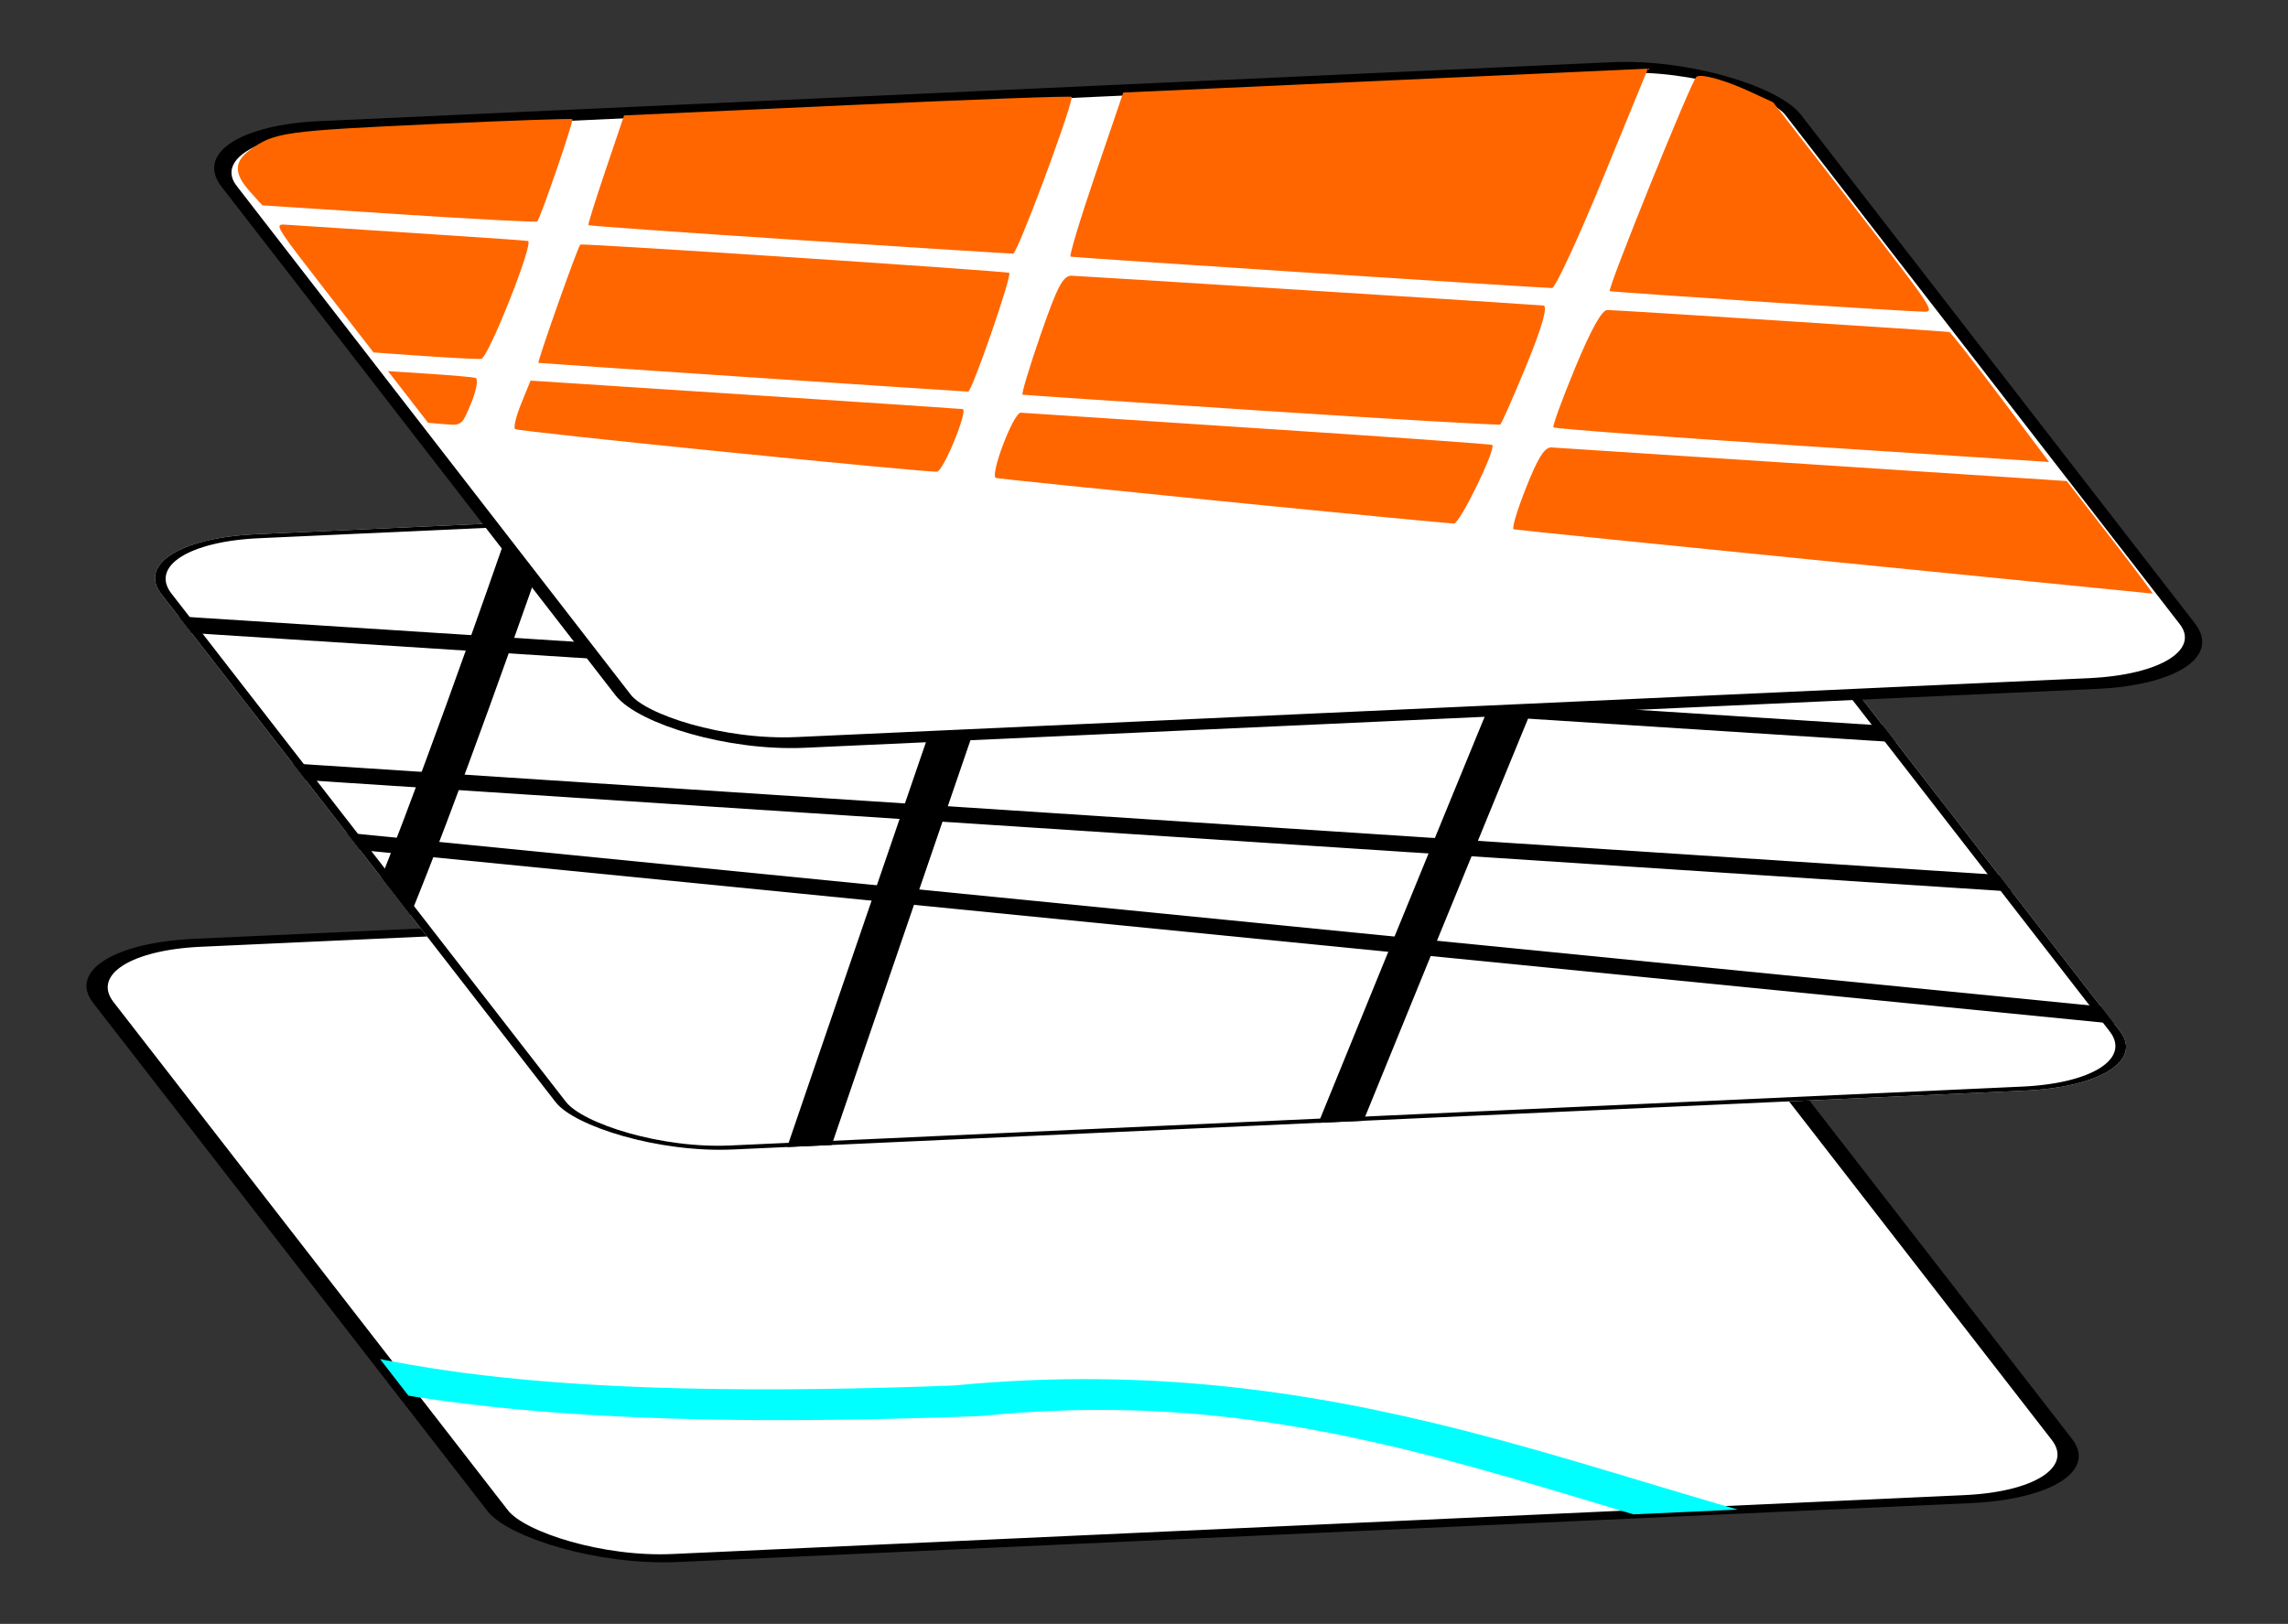 <?xml version="1.0" encoding="UTF-8" standalone="no"?>
<!-- Created with Inkscape (http://www.inkscape.org/) -->

<svg
   width="139.027mm"
   height="98.703mm"
   viewBox="0 0 139.027 98.703"
   version="1.1"
   id="svg5"
   inkscape:version="1.1.2 (0a00cf5339, 2022-02-04)"
   sodipodi:docname="1_modelo_capas.svg"
   inkscape:export-filename="/home/federico/Documentos/Qgis/Introduccion a los sistemas de informacion geografica/img/1_modelo_capas.png"
   inkscape:export-xdpi="119.987"
   inkscape:export-ydpi="119.987"
   xmlns:inkscape="http://www.inkscape.org/namespaces/inkscape"
   xmlns:sodipodi="http://sodipodi.sourceforge.net/DTD/sodipodi-0.dtd"
   xmlns="http://www.w3.org/2000/svg"
   xmlns:svg="http://www.w3.org/2000/svg">
  <rect x="0" y="0" width="139.027" height="98.703" fill="#333333" stroke="none"/>
  <sodipodi:namedview
     id="namedview7"
     pagecolor="#ffffff"
     bordercolor="#666666"
     borderopacity="1.0"
     inkscape:pageshadow="2"
     inkscape:pageopacity="0.0"
     inkscape:pagecheckerboard="0"
     inkscape:document-units="mm"
     showgrid="false"
     fit-margin-top="0"
     fit-margin-left="0"
     fit-margin-right="0"
     fit-margin-bottom="0"
     inkscape:zoom="0.73139029"
     inkscape:cx="343.86565"
     inkscape:cy="239.27033"
     inkscape:window-width="1920"
     inkscape:window-height="1007"
     inkscape:window-x="0"
     inkscape:window-y="44"
     inkscape:window-maximized="1"
     inkscape:current-layer="layer1" />
  <defs
     id="defs2">
    <filter
       style="color-interpolation-filters:sRGB"
       inkscape:label="Drop Shadow"
       id="filter1544"
       x="-0.009"
       y="-0.042"
       width="1.02"
       height="1.093">
      <feFlood
         flood-opacity="0.498"
         flood-color="rgb(0,0,0)"
         result="flood"
         id="feFlood1534" />
      <feComposite
         in="flood"
         in2="SourceGraphic"
         operator="in"
         result="composite1"
         id="feComposite1536" />
      <feGaussianBlur
         in="composite1"
         stdDeviation="12.021"
         result="blur"
         id="feGaussianBlur1538" />
      <feOffset
         dx="6"
         dy="6"
         result="offset"
         id="feOffset1540" />
      <feComposite
         in="SourceGraphic"
         in2="offset"
         operator="over"
         result="composite2"
         id="feComposite1542" />
    </filter>
    <clipPath
       clipPathUnits="userSpaceOnUse"
       id="clipPath2475">
      <rect
         style="fill:#ffffff;fill-opacity:1;stroke:#000000;stroke-width:1.323;stroke-linecap:round;stroke-linejoin:round;stroke-miterlimit:4;stroke-dasharray:none"
         id="rect2477"
         width="101.833"
         height="101.833"
         x="35.953"
         y="58.781"
         rx="8.854"
         ry="8.854" />
    </clipPath>
    <clipPath
       clipPathUnits="userSpaceOnUse"
       id="clipPath2479">
      <rect
         style="fill:#ffffff;fill-opacity:1;stroke:#000000;stroke-width:1.323;stroke-linecap:round;stroke-linejoin:round;stroke-miterlimit:4;stroke-dasharray:none"
         id="rect2481"
         width="101.833"
         height="101.833"
         x="35.953"
         y="58.781"
         rx="8.854"
         ry="8.854" />
    </clipPath>
    <clipPath
       clipPathUnits="userSpaceOnUse"
       id="clipPath2483">
      <rect
         style="fill:#ffffff;fill-opacity:1;stroke:#000000;stroke-width:1.323;stroke-linecap:round;stroke-linejoin:round;stroke-miterlimit:4;stroke-dasharray:none"
         id="rect2485"
         width="101.833"
         height="101.833"
         x="35.953"
         y="58.781"
         rx="8.854"
         ry="8.854" />
    </clipPath>
    <clipPath
       clipPathUnits="userSpaceOnUse"
       id="clipPath2487">
      <rect
         style="fill:#ffffff;fill-opacity:1;stroke:#000000;stroke-width:1.323;stroke-linecap:round;stroke-linejoin:round;stroke-miterlimit:4;stroke-dasharray:none"
         id="rect2489"
         width="101.833"
         height="101.833"
         x="35.953"
         y="58.781"
         rx="8.854"
         ry="8.854" />
    </clipPath>
    <clipPath
       clipPathUnits="userSpaceOnUse"
       id="clipPath2491">
      <rect
         style="fill:#ffffff;fill-opacity:1;stroke:#000000;stroke-width:1.323;stroke-linecap:round;stroke-linejoin:round;stroke-miterlimit:4;stroke-dasharray:none"
         id="rect2493"
         width="101.833"
         height="101.833"
         x="35.953"
         y="58.781"
         rx="8.854"
         ry="8.854" />
    </clipPath>
    <clipPath
       clipPathUnits="userSpaceOnUse"
       id="clipPath2495">
      <rect
         style="fill:#ffffff;fill-opacity:1;stroke:#000000;stroke-width:1.323;stroke-linecap:round;stroke-linejoin:round;stroke-miterlimit:4;stroke-dasharray:none"
         id="rect2497"
         width="101.833"
         height="101.833"
         x="35.953"
         y="58.781"
         rx="8.854"
         ry="8.854" />
    </clipPath>
    <clipPath
       clipPathUnits="userSpaceOnUse"
       id="clipPath2499">
      <rect
         style="fill:#ffffff;fill-opacity:1;stroke:#000000;stroke-width:1.323;stroke-linecap:round;stroke-linejoin:round;stroke-miterlimit:4;stroke-dasharray:none"
         id="rect2501"
         width="101.833"
         height="101.833"
         x="35.953"
         y="58.781"
         rx="8.854"
         ry="8.854" />
    </clipPath>
    <clipPath
       clipPathUnits="userSpaceOnUse"
       id="clipPath2503">
      <rect
         style="fill:#ffffff;fill-opacity:1;stroke:#000000;stroke-width:1.323;stroke-linecap:round;stroke-linejoin:round;stroke-miterlimit:4;stroke-dasharray:none"
         id="rect2505"
         width="101.833"
         height="101.833"
         x="35.953"
         y="58.781"
         rx="8.854"
         ry="8.854" />
    </clipPath>
  </defs>
  <g
     inkscape:label="Capa 1"
     inkscape:groupmode="layer"
     id="layer1"
     transform="translate(-17.284,-104.001)">
    <g
       id="g3406"
       transform="matrix(0.925,0,0,0.925,6.519,11.518)">
      <g
         id="g3387"
         transform="matrix(1.009,-0.046,0.308,0.397,-80.437,86.837)">
        <rect
           style="fill:#ffffff;fill-opacity:1;stroke:#000000;stroke-width:1.323;stroke-linecap:round;stroke-linejoin:round;stroke-miterlimit:4;stroke-dasharray:none"
           id="rect2471"
           width="101.833"
           height="101.833"
           x="35.953"
           y="194.345"
           rx="8.854"
           ry="8.854" />
        <path
           style="fill:none;stroke:#00ffff;stroke-width:5.065;stroke-linecap:butt;stroke-linejoin:miter;stroke-miterlimit:4;stroke-dasharray:none;stroke-opacity:1"
           d="m 16.896,111.35 c 13.853,10.16 12.511,25.495 53.978,26.251 26.525,-3.342 34.624,22.849 51.925,34.29"
           id="path2624"
           sodipodi:nodetypes="ccc"
           clip-path="url(#clipPath2475)"
           transform="translate(0,135.564)" />
      </g>
      <rect
         style="fill:#ffffff;fill-opacity:1;stroke:#000000;stroke-width:1.323;stroke-linecap:round;stroke-linejoin:round;stroke-miterlimit:4;stroke-dasharray:none"
         id="rect1756"
         width="101.833"
         height="101.833"
         x="35.953"
         y="58.781"
         rx="8.854"
         ry="8.854"
         clip-path="url(#clipPath2503)"
         transform="matrix(1.009,-0.046,0.308,0.397,-34.879,113.811)" />
      <path
         style="fill:none;stroke:#000000;stroke-width:2.646;stroke-linecap:butt;stroke-linejoin:miter;stroke-miterlimit:4;stroke-dasharray:none;stroke-opacity:1"
         d="M 15.239,66.656 168.531,111.619"
         id="path2000"
         clip-path="url(#clipPath2499)"
         transform="matrix(1.009,-0.046,0.308,0.397,-34.879,113.811)" />
      <path
         style="fill:none;stroke:#000000;stroke-width:2.646;stroke-linecap:butt;stroke-linejoin:miter;stroke-miterlimit:4;stroke-dasharray:none;stroke-opacity:1"
         d="M 22.321,93.027 165.655,135.596"
         id="path2002"
         clip-path="url(#clipPath2495)"
         transform="matrix(1.009,-0.046,0.308,0.397,-34.879,113.811)" />
      <path
         style="fill:none;stroke:#000000;stroke-width:2.646;stroke-linecap:butt;stroke-linejoin:miter;stroke-miterlimit:4;stroke-dasharray:none;stroke-opacity:1"
         d="m 22.658,103.297 138.478,55.151"
         id="path2004"
         clip-path="url(#clipPath2491)"
         transform="matrix(1.009,-0.046,0.308,0.397,-34.879,113.811)" />
      <path
         style="fill:none;stroke:#000000;stroke-width:2.646;stroke-linecap:butt;stroke-linejoin:miter;stroke-miterlimit:4;stroke-dasharray:none;stroke-opacity:1"
         d="M 25.55,138.033 C 28.876,135.396 71.447,39.582 71.447,39.582"
         id="path2006"
         clip-path="url(#clipPath2487)"
         transform="matrix(1.009,-0.046,0.308,0.397,-34.879,113.811)" />
      <path
         style="fill:none;stroke:#000000;stroke-width:2.646;stroke-linecap:butt;stroke-linejoin:miter;stroke-miterlimit:4;stroke-dasharray:none;stroke-opacity:1"
         d="M 45.874,169.358 C 47.66,165.29 106.782,33.121 106.782,33.121"
         id="path2008"
         clip-path="url(#clipPath2483)"
         transform="matrix(1.009,-0.046,0.308,0.397,-34.879,113.811)" />
      <path
         style="fill:none;stroke:#000000;stroke-width:2.646;stroke-linecap:butt;stroke-linejoin:miter;stroke-miterlimit:4;stroke-dasharray:none;stroke-opacity:1"
         d="M 73.194,184.345 C 75.821,178.4 140.952,41.619 140.952,41.619"
         id="path2010"
         clip-path="url(#clipPath2479)"
         transform="matrix(1.009,-0.046,0.308,0.397,-34.879,113.811)" />
      <g
         id="g3391"
         transform="matrix(1.009,-0.046,-0.167,0.999,14.147,66.232)">
        <rect
           style="fill:#ffffff;fill-opacity:1;stroke:#000000;stroke-width:0.989;stroke-linecap:round;stroke-linejoin:round;stroke-miterlimit:4;stroke-dasharray:none"
           id="rect3383"
           width="101.833"
           height="56.886"
           x="-22.087"
           y="58.261"
           rx="8.854"
           ry="4.946"
           transform="matrix(1,0,0.669,0.743,0,0)" />
        <path
           id="path2780"
           style="fill:#ff6600;fill-opacity:1;stroke:none;stroke-width:2.33;stroke-linecap:round;stroke-linejoin:round;stroke-miterlimit:4;stroke-dasharray:none"
           d="m 77.834,43.455 -0.929,5.329 c -0.511,2.931 -0.837,5.356 -0.724,5.389 0.113,0.033 7.256,0.839 15.873,1.791 8.618,0.952 15.843,1.736 16.056,1.742 0.213,0.006 1.174,-3.198 2.135,-7.12 l 1.748,-7.131 H 94.913 Z m -44.71,0.003 c -9.963,0.004 -10.548,0.061 -11.953,1.166 -0.936,0.736 -0.802,1.519 0.474,2.774 l 0.947,0.932 9.039,0.999 c 4.972,0.549 9.096,0.956 9.167,0.903 0.165,-0.124 1.306,-6.543 1.187,-6.676 -0.05,-0.055 -4.037,-0.099 -8.861,-0.098 z m 26.801,8.5e-4 -14.587,0.004 -0.609,3.539 c -0.335,1.946 -0.575,3.577 -0.532,3.625 0.043,0.047 6.316,0.777 13.941,1.621 7.625,0.844 14.033,1.542 14.239,1.551 0.27,0.011 2.135,-8.905 2.136,-10.209 3.8e-5,-0.077 -6.201,-0.132 -14.587,-0.13 z m 55.502,0.637 c -0.075,0.004 -0.13,0.019 -0.164,0.045 -0.281,0.215 -3.547,13.883 -3.333,13.948 0.104,0.032 4.712,0.562 10.24,1.18 5.527,0.617 10.341,1.129 10.696,1.136 0.606,0.013 0.252,-0.422 -5.821,-7.163 l -6.467,-7.177 -1.597,-0.76 c -1.59,-0.756 -3.033,-1.241 -3.553,-1.21 z m -91.317,5.569 c -0.487,0.003 -0.032,0.514 3.414,4.338 l 3.977,4.414 3.332,0.386 c 1.833,0.212 3.544,0.375 3.802,0.363 0.453,-0.022 2.196,-7.546 1.777,-7.672 -0.113,-0.034 -3.584,-0.433 -7.712,-0.886 -4.128,-0.453 -7.877,-0.868 -8.33,-0.921 -0.102,-0.012 -0.19,-0.022 -0.26,-0.021 z m 19.773,2.225 c -0.136,0.094 -1.56,7.683 -1.448,7.716 0.063,0.018 6.452,0.743 14.198,1.611 7.746,0.868 14.183,1.584 14.306,1.591 0.251,0.015 1.614,-7.553 1.395,-7.745 -0.138,-0.121 -28.319,-3.263 -28.451,-3.172 z m 32.578,3.549 c -0.569,-0.04 -0.822,0.656 -1.393,3.823 -0.384,2.13 -0.619,3.892 -0.523,3.916 0.096,0.024 7.226,0.824 15.845,1.778 8.619,0.954 15.737,1.692 15.817,1.639 0.08,-0.053 0.565,-1.806 1.079,-3.895 0.595,-2.42 0.758,-3.822 0.449,-3.862 -1.171,-0.151 -30.649,-3.355 -31.274,-3.399 z m 35.517,3.891 c -0.356,-0.025 -0.853,1.228 -1.47,3.705 -0.513,2.058 -0.864,3.817 -0.781,3.909 0.083,0.092 7.52,0.983 16.526,1.981 l 16.376,1.814 -3.898,-4.432 c -2.144,-2.438 -3.978,-4.456 -4.076,-4.486 -0.192,-0.058 -21.78,-2.429 -22.677,-2.491 z m -79.323,0.368 1.599,1.774 1.599,1.774 1.124,0.144 c 1.112,0.142 1.128,0.128 1.494,-1.364 0.203,-0.83 0.198,-1.558 -0.011,-1.618 -0.209,-0.06 -1.601,-0.245 -3.093,-0.41 z m 9.456,1.059 -0.365,1.511 c -0.2,0.831 -0.251,1.577 -0.112,1.659 0.139,0.082 6.421,1.042 13.96,2.135 7.539,1.093 13.921,1.976 14.183,1.963 0.409,-0.021 1.379,-3.977 0.999,-4.076 -0.076,-0.02 -6.557,-0.746 -14.402,-1.614 z m 32.519,3.608 c -0.486,-0.061 -1.382,4.112 -0.913,4.254 0.158,0.048 6.989,1.053 15.18,2.235 8.191,1.182 15.105,2.155 15.363,2.162 0.389,0.011 1.94,-4.767 1.652,-5.087 -0.05,-0.056 -7.008,-0.868 -15.463,-1.804 -8.455,-0.937 -15.573,-1.729 -15.819,-1.76 z m 35.11,3.906 c -0.411,0.041 -0.715,0.739 -1.144,2.586 -0.338,1.457 -0.5,2.684 -0.359,2.726 0.141,0.043 9.766,1.45 21.388,3.128 11.623,1.678 21.178,3.056 21.234,3.063 0.056,0.007 -1.466,-1.727 -3.382,-3.854 l -3.484,-3.866 -16.779,-1.86 c -9.228,-1.023 -17.054,-1.888 -17.391,-1.923 -0.029,-0.003 -0.057,-0.003 -0.084,-2.1e-4 z" />
      </g>
    </g>
  </g>
</svg>

